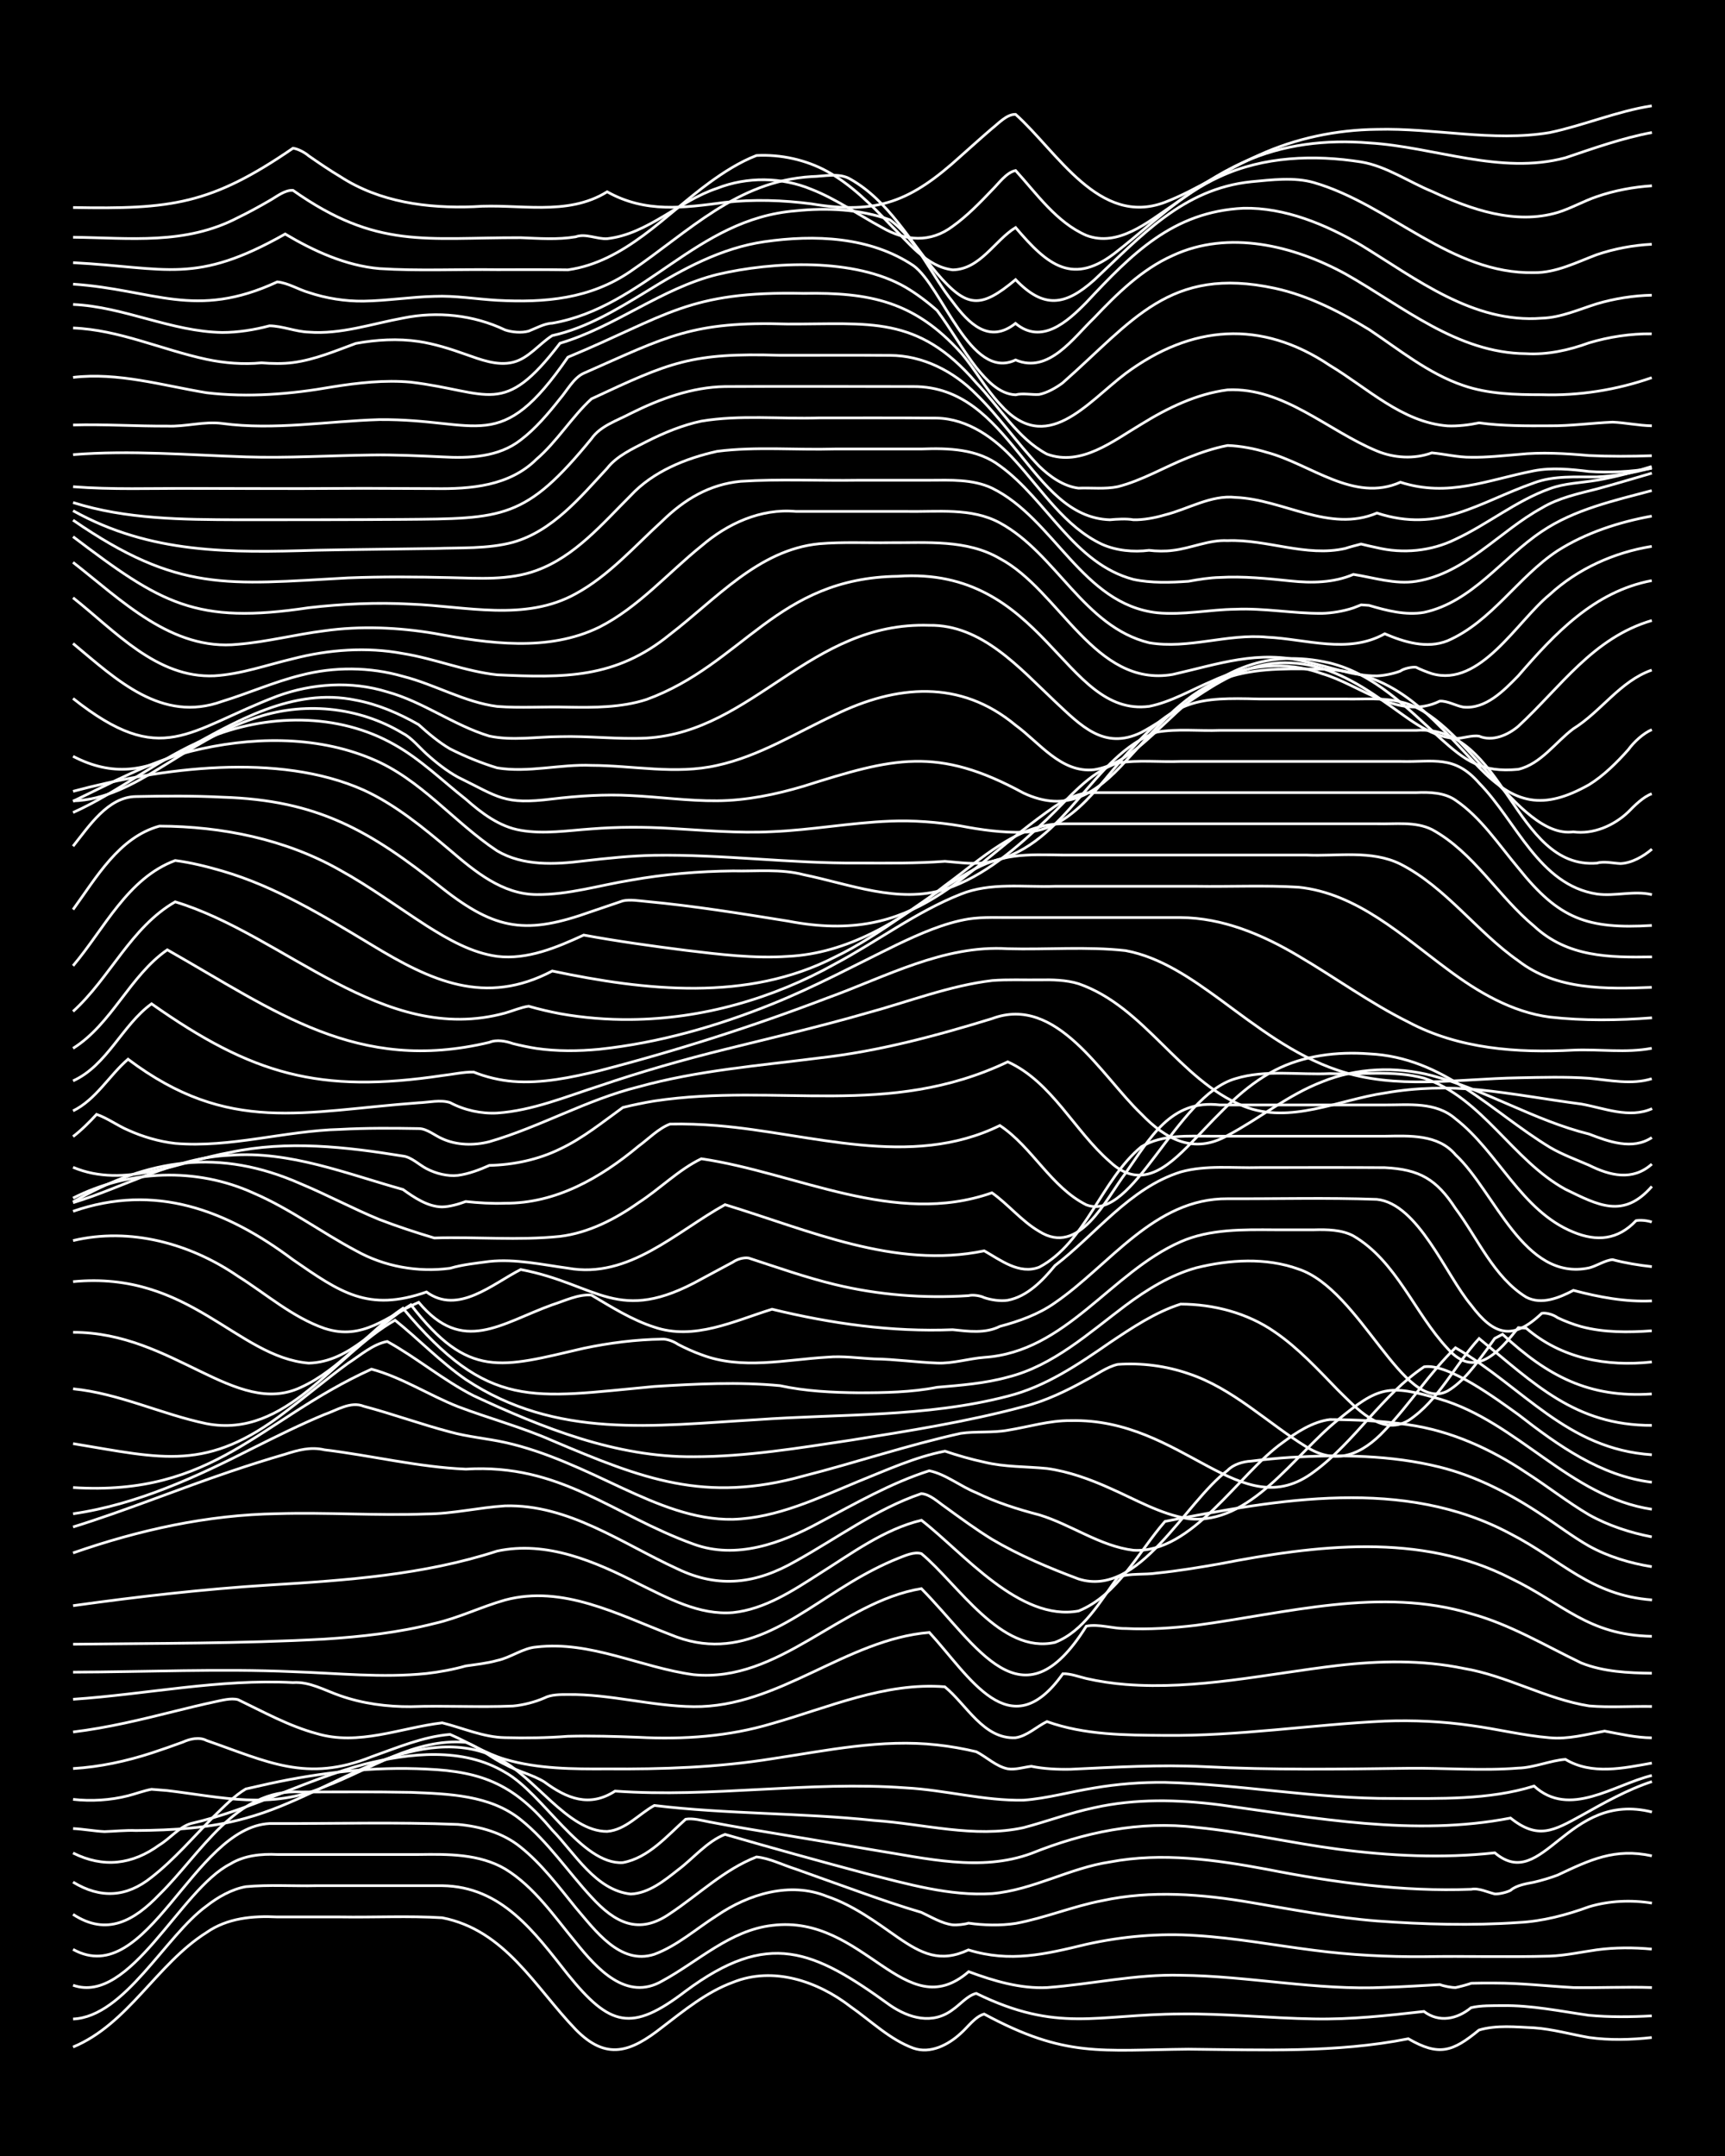 <?xml version="1.0" encoding="UTF-8"?><svg id="a" xmlns="http://www.w3.org/2000/svg" width="1920" height="2400" viewBox="0 0 192 240"><defs><style>.b{fill:none;stroke:#fff;stroke-miterlimit:10;stroke-width:.3px;}.c{stroke-width:0px;}</style></defs><rect class="c" width="192" height="240"/><path class="b" d="M8.13,227.87c6.16-2.56,9.32-9.26,14.86-12.75,2.3-1.61,5.15-1.87,7.87-1.73,2.3,0,4.7,0,6.99,0,3.76.06,7.61-.14,11.37.09,7.03,1.38,10.31,7.71,14.86,12.44,3.43,3.51,6.13,2.5,9.62-.25,2.44-1.87,4.95-3.93,7.87-5,4.49-1.82,9.45-.12,13.11,2.71,2.25,1.57,4.38,3.67,6.99,4.62,1.88.66,3.88-.37,5.25-1.64.76-.65,1.6-1.88,2.62-2.16,9.06,4.89,12.93,4,22.73,3.91,8.17.07,16.41.44,24.48-1.16,3.41,1.97,4.92,1.46,7.87-.97,1.93-.58,4.13-.34,6.12-.25,2.04.14,4.12.73,6.12,1.08,2.28.32,4.71.26,6.99,0"/><path class="b" d="M8.13,224.75c5.75-.24,10.28-9.26,14.86-12.58,1.24-.98,2.8-1.87,4.37-2.15,2.58-.24,5.28-.05,7.87-.11,4.65,0,9.34,0,13.99,0,6.64.09,10.26,5.17,13.99,9.89,4.68,5.77,7.06,6.47,13.11,1.84,9.2-6.83,14.18-4.63,22.73,1.57,2.13,1.46,4.75,2.2,6.99.5.79-.53,1.66-1.59,2.62-1.81,9.08,4.44,13.36,2.33,22.73,2.29,4.95-.06,9.92.47,14.86.55,4.08.08,8.19-.37,12.24-.83,1.7,1.28,3.69.86,5.25-.42,1.08-.26,2.4-.22,3.5-.23,3.22-.05,6.45.63,9.62,1.08,2.29.21,4.7.19,6.99.06"/><path class="b" d="M8.13,220.99c6.4,2.25,11.92-10.67,17.49-13.49,1.55-.96,3.47-1.15,5.25-1.06,1.7,0,3.54,0,5.25,0,3.47,0,7.02,0,10.49,0,3.24-.05,6.74-.08,9.62,1.61,3.24,1.98,5.49,5.32,7.87,8.19,2.33,2.89,5.63,6.6,9.62,4.27,3.99-2.16,7.54-5.65,12.24-6.18,10.25-1.27,14.73,11.31,21.86,5.15,2.77,1.03,5.76,1.92,8.74,1.77,4.95-.37,9.88-1.51,14.86-1.37,7.59.08,15.13,1.71,22.73,1.35,2-.06,4.12-.2,6.12-.31.41.17,1.3.34,1.75.33.44-.09,1.33-.33,1.75-.48.77-.02,1.85-.03,2.62-.02,2.89,0,5.86.34,8.74.5,2.89.05,5.86-.1,8.74,0"/><path class="b" d="M8.13,217c8.29,4.59,13.32-13.54,21.86-14.01,6.98.03,14.01-.18,20.98.1,2.47.22,5.04.94,6.99,2.54,2.34,1.87,4.25,4.42,6.12,6.73,2.16,2.52,4.95,6.42,8.74,5.19,2.56-.94,4.71-2.88,6.99-4.32,3.51-2.39,8.14-3.81,12.24-2.13,2.88.97,5.41,2.83,7.87,4.56,2.65,1.82,4.71,2.87,7.87,1.4,4.66,1.43,8.55.48,13.11-.62,3.99-.89,8.16-1.26,12.24-.98,4.38.27,8.76,1.09,13.11,1.64,4.04.53,8.17.74,12.24.71,4.65-.08,9.34.07,13.99-.06,1.72-.06,3.55-.46,5.25-.7,1.99-.27,4.12-.27,6.12-.08"/><path class="b" d="M8.13,213.1c3.78,2.48,6.84.69,9.62-2.22,4.54-4.45,8.47-11.84,15.74-11.4,4.06,0,8.18-.04,12.24.04,4.18.17,8.84.29,12.24,3.05,3.02,2.42,5.25,5.8,7.87,8.62,2.6,2.84,5.24,4.26,8.74,1.82,3.17-2.1,6.02-4.9,9.62-6.3,1.47.14,2.97.92,4.37,1.35,2.3.82,4.69,1.69,6.99,2.5,2.28.81,4.67,1.64,6.99,2.32,1.08.5,2.29,1.25,3.5,1.39.46.04,1.31-.05,1.75-.19,1.69.24,3.55.29,5.25.03,3.24-.6,6.38-1.91,9.62-2.53,5.46-1.19,11.15-.73,16.61.21,4.63.78,9.3,1.68,13.99,2.05,5.23.38,10.52.53,15.74.17,2.68-.13,5.36-.84,7.87-1.76,2.23-.67,4.7-.77,6.99-.4"/><path class="b" d="M8.13,209.51c3.06,1.86,5.95,1.7,8.74-.54,2.54-1.98,4.72-4.56,6.99-6.83,1.04-1,2.24-2.26,3.5-3,.78-.18,1.84-.42,2.62-.59,5.72-1.24,11.63-1.92,17.49-1.62,6.41.27,9.85,1.84,13.99,6.78,2.53,2.6,4.83,6.7,8.74,7.13,2-.08,3.75-1.49,5.25-2.68,1.7-1.26,3.25-3.19,5.25-3.96,5.21,1.51,10.49,2.97,15.74,4.37,4.55,1.14,9.25,2.52,13.99,2.22,4.53-.39,8.63-2.85,13.11-3.52,5.8-1.1,11.75-.25,17.49.82,7.47,1.47,15.1,2.51,22.73,2.22.83-.17,1.84.34,2.62.52.45.03,1.34-.18,1.75-.4.65-.58,1.81-.75,2.62-.91.79-.18,1.87-.5,2.62-.79,3.59-1.69,6.36-3.04,10.49-2.14"/><path class="b" d="M8.13,206.27c3.38,1.69,6.6,1.3,9.62-.9,1.15-.69,2.19-2,3.5-2.38,6.62-1.51,12.69-4.82,19.23-6.58,5.09-1.28,11.05-1.95,15.74.88,4.21,2.33,8.54,10.34,13.11,10.05,2.85-.52,4.93-2.99,6.99-4.83.81-.14,1.84.15,2.62.3,1.4.27,2.97.55,4.37.79,4.65.79,9.35,1.54,13.99,2.35,5.73.9,11.84,2.45,17.49.37,5.86-2.35,12.04-3.66,18.36-2.9,5.27.51,10.49,1.73,15.74,2.42,5.78.76,11.69,1.05,17.49.41,5.37,4.53,8.01-6.94,17.49-4.54"/><path class="b" d="M8.13,203.55c1.11.05,2.39.29,3.5.34,1.1-.03,2.39-.17,3.5-.12,4.09-.03,8.28-.26,12.24-1.38,5.21-1.42,9.87-4.32,14.86-6.29,4.11-1.61,9.02-2.5,13.11-.4,4.1,1.91,7.84,8.2,12.24,8.17,2.07-.17,3.54-1.95,5.25-2.89,8.12.98,16.35.81,24.48,1.67,5.49.37,11.14,1.99,16.61.8,2.61-.69,5.23-1.67,7.87-2.22,4.57-1.03,9.36-.91,13.99-.32,10.67,1.47,21.62,3.55,32.35,1.47,3.05,2.44,4.81,1.41,7.87-.27,2.51-1.41,5.12-2.89,7.87-3.79"/><path class="b" d="M8.13,200.3c2.01.23,4.16.1,6.12-.4.79-.2,1.82-.58,2.62-.72.44.03,1.31.1,1.75.14,6.14.74,11.49,2.15,17.49-.42,5.1-1.93,10.05-5.43,15.74-4.95,1.52.55,2.9,1.79,4.37,2.46,1.34.76,3.07,1.14,4.37,1.95,2.5,1.85,5.02,2.87,7.87,1.02,10.78.77,21.58-1.15,32.35-.36,4.37.23,8.73,1.46,13.11,1.37,2.63-.19,5.27-.95,7.87-1.36,2.57-.44,5.26-.65,7.87-.62,8.47.22,16.87,1.84,25.35,1.79,5.24,0,10.68.19,15.74-1.38,3.93,3.61,8.84-.13,13.11-1.18"/><path class="b" d="M8.13,196.87c2.95-.17,5.94-.82,8.74-1.73,1.11-.36,2.41-.82,3.5-1.22.77-.36,1.83-.59,2.62-.17,6.79,2.36,11.14,4.71,18.36,1.81,2.83-1,5.72-2.24,8.74-2.49,2.02.87,4,2.15,6.12,2.77,3.68,1.08,7.57,1.09,11.37,1.07,6.12.05,12.3-.16,18.36-1.13,6.06-.91,12.21-2.23,18.36-1.54,1.42.15,2.99.43,4.37.76,1.12.57,2.22,1.65,3.5,1.9.8.14,1.83-.19,2.62-.28,1.38.29,2.96.36,4.37.33,4.94-.23,9.92-.53,14.86-.29,7.56.39,15.16.28,22.73.18,4.06-.05,8.19.31,12.24-.02,1.69-.03,3.66-.87,5.25-.97,2.92,1.76,6.47.98,9.62.41"/><path class="b" d="M8.13,192.8c3.83-.46,7.63-1.39,11.37-2.32,1.4-.35,2.96-.73,4.37-1.03.79-.16,1.82-.46,2.62-.25,2.83,1.36,5.69,2.95,8.74,3.77,4.67,1.41,9.36-.64,13.99-1.19,2.29.57,4.59,1.61,6.99,1.65,2.3.06,4.7.03,6.99-.15,2.59-.07,5.28.01,7.87.11,4.99.27,10.06-.09,14.86-1.53,6.28-1.78,12.56-4.62,19.23-4.09,2.42,1.97,4.31,5.85,7.87,5.67,1.28-.18,2.38-1.26,3.5-1.8,4.17,1.5,8.73,1.51,13.11,1.54,8.19.09,16.32-1.2,24.48-1.59,3.19-.12,6.46.03,9.62.49,2.9.39,5.83,1.12,8.74,1.36,2.04.2,4.13-.38,6.12-.74,1.69.32,3.51.74,5.25.75"/><path class="b" d="M8.13,189.16c8.15-.55,16.28-2.29,24.48-1.86,1.86-.13,3.55.88,5.25,1.46,2.5.88,5.23,1.24,7.87,1.22,3.77-.13,7.6.09,11.37-.07,1.14-.1,2.45-.44,3.5-.9.73-.39,1.82-.38,2.62-.38,4.69-.06,9.31,1.3,13.99,1.35,9.48.1,16.93-7.49,26.23-8.26,4.44,4.82,8.94,12.95,14.86,4.6.82-.04,1.84.35,2.62.53,1.39.32,2.96.55,4.37.66,7.93.62,15.78-1.19,23.61-2.11,4.63-.54,9.41-.63,13.99.32,4.82.8,9.19,3.42,13.99,4.18,2.29.19,4.7.02,6.99.06"/><path class="b" d="M8.13,186.14c8.15-.02,16.33-.41,24.48-.05,4.93.16,9.93.71,14.86.2,1.42-.16,3-.45,4.37-.84,1.1-.16,2.42-.3,3.5-.61,1.47-.3,2.87-1.39,4.37-1.5,6.03-.71,11.63,2.29,17.49,3.08,9.56.94,16.33-8.09,25.35-9.58,6.19,6.25,11.17,15.72,18.36,4.18,1.39-.28,2.96.29,4.37.26,2.6.13,5.29-.05,7.87-.36,10.1-1.35,20.52-4.32,30.6-1.28,4.32,1.18,8.23,3.54,12.24,5.47,2.46.99,5.25,1.12,7.87,1.15"/><path class="b" d="M8.13,183.03c9.32-.11,18.67-.06,27.98-.57,4.1-.26,8.26-.72,12.24-1.74,2.68-.6,5.24-1.87,7.87-2.61,6.4-1.71,12.53,1.6,18.36,3.83,7.98,3.35,13.64-1.91,20.11-5.79,1.64-.99,3.47-1.96,5.25-2.67.75-.29,1.8-.79,2.62-.53,4.08,3.39,8.85,11.23,14.86,9.88,3.2-1.24,5.07-4.6,6.99-7.26,1.35-.47,2.97-.24,4.37-.46,2.31-.23,4.71-.63,6.99-1.03,10.66-2.07,22.3-3.54,32.35,1.6,5.93,2.85,8.6,6.34,15.74,6.47"/><path class="b" d="M8.13,178.74c7.25-1.01,14.55-1.85,21.86-2.3,8.54-.52,17.17-1.12,25.35-3.78,5.5-1.18,10.93,1.17,15.74,3.64,3.26,1.6,6.75,3.52,10.49,3.21,3.55-.37,6.68-2.44,9.62-4.32,3.58-2.25,7.2-4.96,11.37-5.96,4.71,3.66,10.92,11.3,17.49,10.1,4.38-1.79,6.64-6.55,9.62-9.97,12.61-2.47,26.59-4.99,38.47,1.39,5.68,2.92,8.91,6.85,15.74,7.35"/><path class="b" d="M8.13,172.87c7.31-2.55,14.97-4.25,22.73-4.37,5.52-.17,11.09.24,16.61.03,2.92-.01,5.84-.72,8.74-.9,7.09-.2,13.05,4.21,19.23,7.03,4.6,2.2,8.78,1.62,13.11-.87,4.61-2.55,8.95-5.81,13.99-7.52.96.05,1.87.94,2.62,1.45,1.68,1.22,3.48,2.54,5.25,3.63,3.01,1.78,6.35,3.19,9.62,4.41,6.77,2.18,11.83-8.5,16.61-12.08.63-.67,1.73-.99,2.62-1.03,1.4-.18,2.97-.33,4.37-.42,5.53-.32,11.21-.26,16.61,1.08,4.07,1.01,7.89,3,11.37,5.32,1.71,1.11,3.47,2.46,5.25,3.47,2.13,1.18,4.6,1.92,6.99,2.3"/><path class="b" d="M8.13,169.98c5.89-1.83,11.64-4.19,17.49-6.17,1.99-.67,4.1-1.35,6.12-1.93,1.46-.47,2.84-.85,4.37-.49,5.24.63,10.45,1.93,15.74,2.15,10.58-.64,16.23,5.05,25.35,8.35,4.76,1.74,9.77-.1,13.99-2.4,3.97-2.09,7.94-4.4,12.24-5.77,1.84.38,3.5,1.76,5.25,2.45,2.2,1.08,4.63,1.85,6.99,2.46,3.56,1.08,6.75,3.48,10.49,3.94,6.55.38,11.63-8.45,16.61-11.99,1.52-1.13,3.33-2.32,5.25-2.56,2.89.02,5.88.14,8.74.58,4.72.67,9.18,2.69,13.11,5.33,2.33,1.49,4.61,3.29,6.99,4.69,2.14,1.2,4.59,2,6.99,2.46"/><path class="b" d="M8.13,168.51c7.13-1.03,13.75-4.11,20.11-7.35,2.56-1.28,5.22-2.6,7.87-3.7,1.35-.46,2.92-1.51,4.37-.92,3.21.85,6.41,2.02,9.62,2.86,1.97.55,4.13.73,6.12,1.17,4.59,1.02,8.88,3.13,13.11,5.11,3.84,1.77,7.94,3.53,12.24,3.45,4.93-.15,9.51-2.38,13.99-4.23,3.12-1.25,6.31-2.72,9.62-3.36,1.38.47,2.95.92,4.37,1.22,2.26.56,4.69.48,6.99.71,2.4.33,4.79,1.2,6.99,2.19,2.83,1.24,5.65,2.91,8.74,3.4,6.9.75,11.77-7.1,16.61-10.97,4.56-3.75,5.66-4.03,11.37-2.35,8.68,2.54,14.48,10.9,23.61,12.27"/><path class="b" d="M8.13,165.59c15.75,1,20.69-7.5,33.22-13.18,3.36.9,6.4,2.9,9.62,4.17,3.45,1.31,7.1,2.28,10.49,3.78,10.04,4.26,16.99,7.01,27.98,3.94,5.84-1.49,11.6-3.44,17.49-4.74,1.69-.25,3.55-.04,5.25-.35,2.3-.37,4.64-1.1,6.99-1.07,12.55-.31,18.93,11.86,27.1,5.68,4.55-3.34,7.54-8.52,12.24-11.67,2.72-.42,8.23,3.71,10.49,5.32,4.41,3.43,9.17,6.84,14.86,7.53"/><path class="b" d="M8.13,160.7c10,1.65,14.89,3.19,23.61-3.52,2.33-1.74,4.64-3.71,6.99-5.42,1.34-.86,2.77-2.14,4.37-2.43,3.3,1.82,6.26,4.33,9.62,6.04,7.69,3.59,15.86,6.86,24.48,6.79,5.86,0,11.71-.97,17.49-1.84,6.44-1.03,12.93-2.05,19.23-3.74,2.43-.61,4.81-1.76,6.99-2.97,1.09-.55,2.29-1.46,3.5-1.73,2.63-.19,5.38.17,7.87,1.03,4.95,1.64,8.75,5.46,13.11,8.14,3.34,2.12,6.22.86,8.74-1.83,2.77-2.87,5-6.41,7.87-9.19,7.57,4.39,12.37,11.29,21.86,11.91"/><path class="b" d="M8.13,154.6c5.13.51,9.86,2.84,14.86,3.88,8.94,1.7,14.15-7.65,20.98-11.52,2.64,2.12,5.08,4.67,7.87,6.6,10.07,6.69,20.99,5.14,32.35,4.48,9.32-.67,18.87-.25,27.98-2.62,4.19-1.05,7.86-3.54,11.37-5.97,2.45-1.64,5.04-3.38,7.87-4.28,3.68.01,7.45.99,10.49,3.11,2.59,1.77,4.82,4.19,6.99,6.43,2.02,1.96,4.81,5.22,7.87,3.42,3.38-2.22,5.18-6.22,7.87-9.13,6.16,5.02,10.68,9.69,19.23,9.67"/><path class="b" d="M8.13,148.31c11.1-.03,18.11,9.53,25.35,6.13,4.41-2.01,7.42-6.15,11.37-8.81,9.58,11.44,14.31,9.97,27.98,8.71,4.63-.29,9.37-.53,13.99-.09,2.84.62,5.84.76,8.74.79,2.89,0,5.89-.05,8.74-.61,2.61-.22,5.33-.43,7.87-1.13,5.07-1.27,9.04-4.93,13.11-7.98,2.36-1.76,5.01-3.4,7.87-4.19,3.67-.91,7.76-1.17,11.37.14,6.95,2.3,11.69,16.17,16.61,13.57,1.79-1.05,3.15-2.99,4.37-4.63,0,0,.87-1.22.87-1.22l.87-.46c5.01,4.64,9.61,7.11,16.61,6.64"/><path class="b" d="M8.13,142.67c12.99-1.25,18.23,8.41,26.23,9.07,4.65-.12,7.67-4.31,11.37-6.5,6.42,8.32,10,7,19.23,4.85,2.85-.6,5.83-.98,8.74-1.02.53-.04,1.33.27,1.75.57.76.4,1.81.88,2.62,1.16,4.5,1.72,9.35.55,13.99.28,1.71-.16,3.54.11,5.25.19,2.31.03,4.69.38,6.99.46,1.74.08,3.53-.5,5.25-.63,9.14-.61,14.04-9.43,21.86-12.87,3.28-1.44,6.98-1.35,10.49-1.33,1.4,0,2.97,0,4.37,0,1.43-.04,3.07-.02,4.37.68,4.81,2.82,6.8,8.6,10.49,12.54,3.08,3.51,5.74.32,7.87-2.33l.87.06c3.94,3.38,8.93,4.31,13.99,3.76"/><path class="b" d="M8.13,138.1c6.36-1.51,13.05.32,18.36,3.97,3.14,1.97,6.07,4.57,9.62,5.8,4.33,1.42,6.93-1.36,10.49-2.9,4.89,5.85,9.14,2.35,14.86.28,1.37-.43,2.91-1.21,4.37-1.08,2.22,1.32,4.52,2.77,6.99,3.56,4.45,1.52,8.91-.69,13.11-1.99,6.57,1.6,13.33,2.55,20.11,2.28,1.72.18,3.63.45,5.25-.37,2.12-.56,4.31-1.34,6.12-2.62,6.14-4.21,11.05-11.65,19.23-11.59,5.52.02,11.1-.13,16.61.07,4.61.48,7.69,8.45,10.49,11.77,2.53,3.38,4.63,3.99,7.87.91.52-.09,1.34.18,1.75.49.75.37,1.81.77,2.62.99,2.53.68,5.27.66,7.87.47"/><path class="b" d="M8.13,134.84c9.15-3.16,17.07-.16,24.48,5.39,5.26,3.63,8.36,5.86,14.86,3.59,3.51,2.58,7.35-.91,10.49-2.5,8.63,1.64,10.77,6.27,20.11,1.06,1.1-.58,2.39-1.3,3.5-1.88.45-.32,1.2-.55,1.75-.46,3.16,1.03,6.38,2.17,9.62,2.95,4.83,1.17,9.9,1.56,14.86,1.24.48-.13,1.31,0,1.75.22.76.26,1.82.42,2.62.29,2.18-.41,3.9-2.21,5.25-3.86,4.58-3.51,8.31-8.63,13.99-10.42,2.82-.79,5.86-.41,8.74-.49,4.65,0,9.34-.02,13.99.01,3.87.19,5.75,1.29,7.87,4.55,2.47,3.3,4.25,7.64,7.87,9.87,1.7.89,3.69.06,5.25-.76,2.83.75,5.79,1.31,8.74,1.17"/><path class="b" d="M8.13,133.37c6.21-3.16,13.75-3.46,20.11-.55,3.99,1.71,7.54,4.37,11.37,6.4,3.17,1.78,6.91,2.44,10.49,1.96,1.36-.41,2.96-.57,4.37-.76,2.91-.31,5.87.36,8.74.75,6.79,1.22,12.01-4.04,17.49-7.07,9.32,2.83,18.9,7.2,28.85,5.14,1.83,1.04,3.9,2.67,6.12,1.82,5.17-2.73,6.91-9.73,11.37-13.41,2.36-1.4,5.23-1.17,7.87-1.17,3.47,0,7.02,0,10.49,0,2.89,0,5.86,0,8.74,0,2.74-.04,5.93-.24,7.87,2.07,4.4,4.1,7.58,14.11,14.86,12.59.81-.2,1.77-.85,2.62-.92,1.37.37,2.96.63,4.37.78"/><path class="b" d="M8.13,133.8c8.41-4.86,16.31-6.02,25.35-2.02,2.93,1.22,5.81,2.77,8.74,3.97,1.97.76,4.11,1.46,6.12,2.06,4.63-.15,9.36.3,13.99-.18,3.18-.39,6.16-1.92,8.74-3.75,2.35-1.51,4.47-3.68,6.99-4.89,10.66,1.57,21.52,7.6,32.35,3.79,1.8,1.27,3.32,3.17,5.25,4.29,4.47,2.84,7.41-3.55,9.62-6.48,2.74-3.89,5.02-8.24,10.49-7.59,2.59,0,5.28,0,7.87,0,3.47,0,7.02,0,10.49,0,2.7.01,5.66-.38,7.87,1.54,4.78,3.71,7.3,10.24,13.11,12.61,2.63,1.09,4.97.87,6.99-1.27.46-.1,1.31-.01,1.75.16"/><path class="b" d="M8.13,133.88c5.81-1.76,11.28-5.03,17.49-5.28,6.64-.5,12.95,2.06,19.23,3.81,1.26.9,2.76,1.93,4.37,1.94.81-.01,1.87-.32,2.62-.6,1.4.15,2.97.25,4.37.19,5.68.04,10.62-2.82,14.86-6.35,1.08-.79,2.23-1.98,3.5-2.46,1.7-.04,3.55.03,5.25.17,10.4.85,21.51,4.88,31.47-.01,3.6,2.39,5.69,6.86,9.62,8.83,5.23,2.01,9.96-12.14,16.61-14.05,3.36-1.03,7.03-.39,10.49-.56,3.47.14,7.11-.41,10.49.51,6.53,2.2,9.84,9.14,15.74,12.37,3.65,1.77,6.44,3.32,9.62-.32"/><path class="b" d="M8.13,129.94c5.76,2.42,11.76-.65,17.49-1.66,6.35-1.36,12.89-.62,19.23.41.93.1,1.82.99,2.62,1.4,1.02.54,2.34.88,3.5.75,1.15-.15,2.44-.63,3.5-1.11,2.69-.06,5.45-.64,7.87-1.83,2.51-1.18,4.76-3.01,6.99-4.62,1.08-.27,2.39-.54,3.5-.72,13.77-2.06,25.96,2,39.34-4.36,4.91,2.23,7.4,7.68,11.37,11.12,3.72,3.5,6.9.13,9.62-2.69,2.62-2.75,5.32-5.73,8.74-7.49,3.19-1.65,6.94-2.1,10.49-1.83,8.35.4,13.47,6.35,20.11,10.4,1.33.79,2.96,1.39,4.37,2,2.33,1.16,4.84,1.79,6.99-.13"/><path class="b" d="M8.13,126.52c.86-.64,1.9-1.68,2.62-2.47,1.17.39,2.36,1.27,3.5,1.75,1.63.74,3.47,1.28,5.25,1.48,6.15.52,12.22-1.41,18.36-1.56,2.89-.16,5.86-.14,8.74-.09.92,0,1.82.79,2.62,1.13,1.62.74,3.54.77,5.25.33,5.66-1.64,10.87-4.69,16.61-6.11,6.55-1.82,13.39-2.35,20.11-3.21,6.55-.73,12.95-2.45,19.23-4.38,7.22-2.71,12.17,6.38,16.61,10.61,2.73,2.84,5.84,4.53,9.62,2.39,3.53-1.87,6.73-4.51,10.49-5.96,3.85-1.57,8.23-1.74,12.24-.7,6.02,1.6,11.42,5.01,17.49,6.51,2.2.85,4.82,1.81,6.99.39"/><path class="b" d="M8.13,123.66c2.54-1.24,4.04-3.96,6.12-5.75,11.23,8.46,19.53,5.78,32.35,4.85,1.1-.04,2.42-.37,3.5-.02,1.57.84,3.47,1.26,5.25,1.16,3.92-.27,7.66-1.83,11.37-3.02,4.58-1.56,9.29-2.91,13.99-4.07,5.24-1.3,10.55-2.53,15.74-4.03,4.63-1.25,9.21-3.06,13.99-3.63,1.7-.13,3.54-.05,5.25-.07,1.41-.03,3.01,0,4.37.43,7.39,2.57,11.16,10.7,18.36,13.63,5.18,2.06,10.57-.72,15.74-1.47,3.44-.61,7.02-.69,10.49-.35,3.79.38,7.59,1.09,11.37,1.58,2.56.46,5.32,1.64,7.87.51"/><path class="b" d="M8.13,120.32c3.8-1.72,5.47-6.21,8.74-8.58,11.23,7.92,18.7,10.02,32.35,7.99,1.1-.12,2.39-.42,3.5-.39,1.35.55,2.92.92,4.37,1.04,3.23.26,6.5-.44,9.62-1.19,8.58-2.22,17.07-4.93,25.35-8.09,6.51-2.35,12.99-5.94,20.11-5.49,4.35.12,8.79-.27,13.11.21,3.92.73,7.32,3.12,10.49,5.42,4.09,3.01,8.24,6.26,13.11,7.89,6.47,2.22,13.43.96,20.11.85,2.59-.05,5.28-.13,7.87.05,2.29.21,4.74.75,6.99.05"/><path class="b" d="M8.13,116.7c4.31-2.7,6.31-8.07,10.49-10.97,12.07,6.85,21.14,13.82,35.85,10.3.8-.34,1.84-.14,2.62.14.78.2,1.83.42,2.62.54,2.28.33,4.7.31,6.99.09,6.6-.7,13.09-2.55,19.23-5.03,4.78-1.92,9.37-4.4,13.99-6.65,2.49-1.18,5.13-2.36,7.87-2.82,1.69-.26,3.54-.14,5.25-.16,6.11,0,12.25,0,18.36,0,4.68.02,9.15,1.91,13.11,4.27,4.09,2.4,7.99,5.25,12.24,7.36,5.62,3,12.11,3.46,18.36,3.13,2.88-.13,5.89.34,8.74-.21"/><path class="b" d="M8.13,112.59c4.1-3.71,6.44-9.37,11.37-12.2,12.2,3.69,23.1,16.11,36.72,12.38.79-.22,1.8-.65,2.62-.76,1.09.32,2.39.62,3.5.83,2.57.46,5.26.68,7.87.65,7.95-.07,15.81-2.32,22.73-6.19,4.69-2.49,9.03-5.8,13.99-7.76,3.31-1.34,7.01-.76,10.49-.88,5.23,0,10.51,0,15.74,0,3.77.06,7.61-.13,11.37.1,6.53.68,11.55,5.43,16.61,9.16,3.35,2.51,7.15,4.75,11.37,5.3,3.74.42,7.62.37,11.37.08"/><path class="b" d="M8.13,107.51c3.47-4.1,6.05-9.74,11.37-11.72,1.73.22,3.57.68,5.25,1.17,5.96,1.74,11.33,5.04,16.61,8.22,6.62,4.02,12.63,6.84,20.11,2.91,10.33,2.18,21.74,3.46,31.47-1.56,5.29-2.55,9.79-6.5,14.86-9.4,3.66-2.18,6.43-2.01,10.49-1.95,4.06,0,8.18,0,12.24,0,4.94,0,9.92,0,14.86,0,3.48.16,7.26-.59,10.49,1.01,5.08,2.6,8.49,7.53,13.11,10.76,4.22,3.28,9.78,3.16,14.86,2.96"/><path class="b" d="M8.13,101.25c2.58-3.54,5.11-8.05,9.62-9.29,6.94.03,14.03,1.45,20.11,4.91,3.32,1.83,6.44,4.13,9.62,6.18,2.39,1.51,5.02,3.03,7.87,3.41,3.35.4,6.64-1,9.62-2.37,3.75.69,7.59,1.22,11.37,1.7,3.75.45,7.59.93,11.37.67,6.61-.32,12.43-3.9,17.49-7.9,3.93-2.84,7.97-6.85,13.11-6.86,8.73,0,17.49,0,26.23,0,2.89,0,5.86,0,8.74,0,2.01.06,4.25-.29,6.12.65,4.63,2.53,7.37,7.45,11.37,10.76,3.71,3.44,8.35,3.49,13.11,3.41"/><path class="b" d="M8.13,94.2c1.77-2.21,3.86-5.48,6.99-5.53,3.18-.07,6.44-.09,9.62.07,10.63.33,16.41,3.7,24.48,10.13,6.04,4.76,9.44,5.16,16.61,2.6,1.1-.37,2.4-.82,3.5-1.19.79-.18,1.84,0,2.62.07,5.26.49,10.52,1.34,15.74,2.18,14.42,2.8,19.24-5.5,29.73-12.77,1.26-.83,2.83-1.59,4.37-1.53,2,0,4.12,0,6.12,0,9.9,0,19.83,0,29.73,0,1.46-.06,3.12-.02,4.37.85,2.83,1.92,4.82,4.97,6.99,7.55,4.53,5.68,7.66,6.82,14.86,6.39"/><path class="b" d="M8.13,88.09c9.78-2.62,22.82-4.39,32.35-.14,3.55,1.63,6.65,4.2,9.62,6.7,2.74,2.35,5.82,4.91,9.62,4.93,3.54.04,7.03-1.04,10.49-1.6,3.73-.67,7.58-.99,11.37-1.03,2.59.06,5.34-.25,7.87.42,5.13,1.05,10.51,3.25,15.74,1.62,4.42-1.44,8.05-4.68,11.37-7.82,2.39-2.26,4.63-5.19,7.87-6.24,2.27-.36,4.7-.08,6.99-.17,4.06,0,8.18,0,12.24,0,4.06,0,8.18,0,12.24,0,3.67.1,5.96-.77,8.74,2.42,4.13,4.2,6.65,11.35,13.11,12.34,2.01.28,4.13-.41,6.12.07"/><path class="b" d="M8.13,89.19c4.27-2.03,8.51-4.37,13.11-5.56,6.54-1.62,13.81-1.81,20.11.83,5.45,2.23,9.18,7.08,13.99,10.26,2.89,1.7,6.41,1.52,9.62,1.12,2.58-.3,5.27-.58,7.87-.63,7.58-.12,15.15.92,22.73.86,3.18.01,6.44.05,9.62-.19,1.7.13,3.56.44,5.25,0,8.33-1.88,11.16-11.86,18.36-14.39,2.27-.39,4.7-.1,6.99-.19,7.27,0,14.58,0,21.86,0,9.85-.69,10.85,15.53,20.11,14.78.76-.24,1.85.02,2.62.05,1.25-.05,2.57-.81,3.5-1.61"/><path class="b" d="M8.13,90.45c5.16-2.32,9.62-6.07,14.86-8.23,6.63-2.79,14.65-2.93,20.98.71,2.86,1.61,5.3,4.01,7.87,6.03,1.74,1.54,3.76,3.08,6.12,3.47,2.58.45,5.28.02,7.87-.16,2.88-.23,5.86-.23,8.74-.06,3.76.22,7.59.56,11.37.37,4.37-.18,8.74-1,13.11-1.17,2.6-.11,5.3.1,7.87.53,2.28.44,4.67.77,6.99.7,5.63-.11,8.7-5.92,12.24-9.49,4.79-5.26,7.14-5.54,13.99-5.34,3.18,0,6.44,0,9.62,0,2,.05,4.16-.18,6.12.32,7.04,1.49,13.02,15.28,19.23,14.47,2.23.3,4.51-.68,6.12-2.21.67-.69,1.69-1.71,2.62-2.03"/><path class="b" d="M8.13,89.15c3.5-.08,6.7-1.84,9.62-3.62,3.35-2.06,6.74-4.29,10.49-5.55,5.45-1.93,11.66-1.34,16.61,1.66.94.47,1.85,1.59,2.62,2.28,1.02.93,2.29,1.93,3.5,2.59,4.57,2.23,5.09,3.1,10.49,2.43,2.87-.34,5.85-.54,8.74-.38,3.18.15,6.43.61,9.62.58,3.25-.02,6.52-.7,9.62-1.62,9.95-3.15,14.86-4.49,24.48.76,4.83,2.26,8.12.04,11.37-3.55,3.13-3.33,6.15-7.22,10.49-9.01,3.29-1.33,6.99-1.3,10.49-1.24,8.99-.08,12.69,5.05,18.36,10.96,3.99,4.11,7.13,4.78,12.24,1.91,1.61-.99,3.12-2.49,4.37-3.9.58-.81,1.68-1.85,2.62-2.22"/><path class="b" d="M8.13,84.19c4.37,2.27,8.07,1.71,12.24-.61,5.84-3.27,12.27-7.09,19.23-5.64,2.44.45,4.85,1.49,6.99,2.72,1.03.94,2.29,2,3.5,2.7,1.64.83,3.49,1.59,5.25,2.12,3.46.57,7.01-.43,10.49-.28,4.64.01,9.39,1.05,13.99,0,4.68-1.02,8.82-3.64,13.11-5.63,6.85-3.35,13.95-3.97,20.11,1.16,2.67,1.95,5.08,5.35,8.74,4.95,7.67-1.17,11.77-15.16,26.23-11.88,4.93,1.22,8.62,5,12.24,8.33,2.9,2.6,4.65,3.89,8.74,3.51,2.52-.59,4.14-3.03,6.12-4.51,3.1-1.92,5.21-5.31,8.74-6.54"/><path class="b" d="M8.13,77.75c9.94,7.87,12.71,3.56,22.73-.26,3.89-1.42,8.26-1.71,12.24-.47,3.99,1.09,7.42,3.73,11.37,4.92,2.56.54,5.28.07,7.87.06,3.18-.09,6.44.32,9.62.16,11.94-.71,18.19-12.99,31.47-12.55,5.84-.1,10.07,4.77,13.99,8.47,2.85,2.66,5.46,5.48,9.62,3.45,5.36-2.87,10.05-8.1,16.61-7.73,3.88.12,7.42,2.15,10.49,4.36,2.41,1.61,4.85,3.86,7.87,4.05.79,0,1.83-.4,2.62-.26,1.49.63,3.21-.12,4.37-1.11,4.74-4.38,8.28-9.83,14.86-11.77"/><path class="b" d="M8.13,71.63c4.83,4.01,9.84,8.89,16.61,6.44,2.91-.89,5.78-2.17,8.74-2.9,3.7-.97,7.69-.94,11.37.12,3.54.89,6.85,2.88,10.49,3.35,2.59.2,5.28,0,7.87.08,2.91.05,5.95.05,8.74-.85,10.78-3.93,14.45-13.53,27.98-13.72,16.34-1.15,18.44,15.71,27.98,14.48,2.45-.49,4.72-1.85,6.99-2.81,3.8-1.78,8.25-2.31,12.24-.83,4.25,1.22,8.56,5.28,13.11,3.06.83-.06,1.82.53,2.62.66,2.5.26,4.52-1.84,6.12-3.48,4.07-4.71,8.45-9.39,14.86-10.6"/><path class="b" d="M8.13,66.54c4.64,3.66,9.31,8.99,15.74,8.69,2.97-.18,5.87-1.22,8.74-1.9,3.97-1.02,8.19-1.34,12.24-.58,3.52.56,6.94,1.99,10.49,2.37,7.43.34,13.19.44,19.23-4.5,5.11-3.91,9.83-9.42,16.61-10.09,2.58-.22,5.28-.08,7.87-.12,4.11.03,8.55-.39,12.24,1.77,6.67,3.54,10.56,14.39,19.23,12.9,5.14-1.16,9.49-2.77,14.86-1.41,2.59.53,5.2,1.6,7.87,1.57.79-.03,1.88-.25,2.62-.54.34-.27,1.31-.49,1.75-.42.38.21,1.33.58,1.75.71,5.4,1.56,9.46-5.81,13.11-8.8,3.11-2.87,7.2-4.71,11.37-5.37"/><path class="b" d="M8.13,62.6c5.37,4.18,10.98,9.89,18.36,9.12,3.21-.26,6.42-1.1,9.62-1.5,4.05-.57,8.22-.38,12.24.29,6.01,1.12,12.65,2.09,18.36-.7,4.34-2.2,7.62-6.02,11.37-9.04,2.9-2.49,6.6-4.19,10.49-3.84,4.06,0,8.18,0,12.24,0,3.5.08,7.29-.46,10.49,1.28,6.28,3.42,9.33,11.56,16.61,13.34,4.35.74,8.73-1.04,13.11-.62,4.36.2,9.02,1.91,13.11-.38,2.16.93,4.7,1.7,6.99.78,4.91-2.13,7.84-7.12,12.24-10.02,3.14-2,6.84-3.2,10.49-3.86"/><path class="b" d="M8.13,59.74c9.87,7.48,13.63,9.8,26.23,7.91,3.75-.43,7.59-.61,11.37-.4,6.09.23,12.71,1.98,18.36-1.16,3.69-2.01,6.55-5.29,9.62-8.09,2.48-2.42,5.24-4.08,8.74-4.42,4.34-.28,8.76-.05,13.11-.12,2.59,0,5.28,0,7.87,0,2.33-.01,4.84-.14,6.99.88,6.94,3.41,10.04,12.93,18.36,13.87,2.89.29,5.85-.36,8.74-.39,3.19-.14,6.43.48,9.62.46,1.11-.03,2.44-.25,3.5-.61,0,0,.87-.34.87-.34l.87.06c1.94.58,4.09,1.13,6.12.78,5.36-1.15,8.74-6.1,13.11-9.01,3.62-2.45,8.07-3.44,12.24-4.55"/><path class="b" d="M8.13,57.9c11.73,8.09,17.17,7.17,30.6,6.43,3.77-.15,7.6-.12,11.37-.03,3.19.07,6.56.33,9.62-.8,4.28-1.56,7.35-5.22,10.49-8.35,2.47-2.66,6.13-4.14,9.62-4.91,4.32-.55,8.77-.13,13.11-.26,3.18,0,6.44,0,9.62,0,3.01-.11,6.24-.02,8.74,1.88,5.25,3.79,8.22,10.89,14.86,12.64,1.96.42,4.13.35,6.12.21,1.08-.2,2.39-.41,3.5-.43,2.6-.15,5.29.12,7.87.39,2.32.25,4.82.21,6.99-.73,2.28.36,4.65,1.14,6.99.77,5.51-.88,9.28-5.6,13.99-8.17,1.83-1.11,4.07-1.59,6.12-2.11,2.01-.54,4.12-1.18,6.12-1.76"/><path class="b" d="M8.13,56.85c8.68,4.83,17.5,4.69,27.1,4.4,4.35-.09,8.76-.12,13.11-.19,2.89-.11,5.93.06,8.74-.69,4.41-1.24,7.49-5,10.49-8.23,1.08-1.39,2.85-2.19,4.37-2.97,1.91-.97,4.02-1.85,6.12-2.29,4.3-.72,8.77-.22,13.11-.36,4.35.01,8.76-.02,13.11.02,3.48.08,6.5,2.27,8.74,4.77,2.96,3.25,5.52,7.33,9.62,9.27,1.6.72,3.52.9,5.25.68.77.1,1.85.12,2.62.01,2.03-.22,4.05-1.2,6.12-1.09,4.38-.17,8.76,1.86,13.11.87.4-.14,1.33-.38,1.75-.49.41.11,1.33.31,1.75.4,2.9.7,6.06.4,8.74-.92,3.58-1.66,6.76-4.29,10.49-5.63,1.63-.62,3.54-.66,5.25-.95,2.03-.35,4.15-.91,6.12-1.53"/><path class="b" d="M8.13,55.94c5.91,1.87,12.22,1.9,18.36,1.92,6.11,0,12.25,0,18.36-.04,11.21-.09,13.63,0,20.98-8.98.99-1.44,2.89-2.03,4.37-2.82,3.25-1.62,6.82-2.93,10.49-2.99,6.98-.03,14,0,20.98,0,10.83-.03,12.91,14.54,21.86,14.83.77-.07,1.85-.14,2.62,0,1.11.03,2.43-.22,3.5-.54,2.59-.64,5.14-2.25,7.87-1.95,5.3.21,10.47,3.97,15.74,1.74,6.97,2.28,11.26-1.17,17.49-3.36,2.22-.83,4.67-.63,6.99-.66,2.03-.1,4.16-.48,6.12-1.01"/><path class="b" d="M8.13,54.18c4.34.34,8.76.17,13.11.19,5.52,0,11.09.04,16.61,0,3.47-.03,7.02.02,10.49.02,4.03.06,8.35-.27,11.37-3.27,2.27-1.94,3.93-4.71,6.12-6.72,8.78-4.1,11.12-5.15,20.98-4.85,4.06.01,8.18-.02,12.24.01,3.65,0,7.1,1.77,9.62,4.34,2.51,2.43,4.57,5.48,6.99,7.99,1.16,1.14,2.72,2.25,4.37,2.45,1.4-.06,2.99.13,4.37-.16,2.73-.69,5.26-2.22,7.87-3.25,1.36-.55,2.93-1.07,4.37-1.34,1.42.05,3.01.35,4.37.77,4.86,1.29,9.69,5.63,14.86,3.32,5.35,1.72,9.69-.26,14.86-1.27,2-.39,4.12-.17,6.12.07,2.3.17,4.72.03,6.99-.35"/><path class="b" d="M8.13,50.61c6.4-.51,12.84.04,19.23.25,4.65.15,9.34-.15,13.99-.21,2.6-.04,5.28.09,7.87.21,2.99.17,6.29.04,8.74-1.89,1.63-1.23,3.11-2.98,4.37-4.58.76-.88,1.53-2.33,2.62-2.83,9.38-4.13,12.07-5.82,22.73-5.49,9.08.04,14.43-1.07,20.98,6.54,2.54,2.63,4.57,6.18,7.87,7.94,3.82,1.41,7.38-1.48,10.49-3.32,2.92-1.81,6.17-3.39,9.62-3.83,6.24-.3,11.15,4.55,16.61,6.8,1.91.8,4.17.93,6.12.21,1.4.13,2.95.51,4.37.49,1.7.03,3.55-.17,5.25-.31,2.59-.28,5.28-.11,7.87.12,2.29.11,4.7.1,6.99.02"/><path class="b" d="M8.13,47.31c3.48-.1,7.02.14,10.49.12,2.01.09,4.12-.56,6.12-.29,5.82.78,11.67-.26,17.49-.43,11.19-.09,13.4,4.06,20.98-6.95,11.06-4.59,13.34-7.38,26.23-7.1,7.4-.13,12.36.9,17.49,6.58,1.52,1.75,2.78,4.05,4.37,5.75,5.16,5.85,9.63-.12,13.99-3.42,7.32-5.41,15.07-6.03,22.73-.89,4.17,2.5,8.04,6.34,13.11,6.73,1.1.05,2.42-.11,3.5-.34,2.57.36,5.27.34,7.87.33,2.3.02,4.7-.31,6.99-.41,1.4.06,2.96.39,4.37.41"/><path class="b" d="M8.13,42.01c5.02-.59,9.96.9,14.86,1.71,4.64.55,9.4.16,13.99-.65,2.86-.46,5.85-.79,8.74-.53,8.82,1.07,10.26,4,16.61-4.33,6.12-1.81,11.26-6.1,17.49-7.65,6.2-1.47,15.33-1.87,20.98,1.42,1.18.69,2.48,1.67,3.5,2.58,1.49,1.98,2.85,4.41,4.37,6.36,1.08,1.33,2.52,2.96,4.37,3.03.78-.21,1.83.02,2.62-.04.88-.17,1.92-.76,2.62-1.29,7.81-6.88,11.85-13.06,23.61-10.53,3.74.81,7.24,2.61,10.49,4.59,3.36,2.24,6.62,4.92,10.49,6.23,2.78.96,5.83,1.03,8.74,1.03,4.14.13,8.33-.53,12.24-1.9"/><path class="b" d="M8.13,36.51c5.13.2,9.9,2.43,14.86,3.49,1.97.42,4.11.59,6.12.39,1.1.09,2.4.12,3.5-.03,2.4-.31,4.74-1.3,6.99-2.13,2.27-.42,4.7-.56,6.99-.22,1.75.26,3.58.84,5.25,1.44,1.63.57,3.49,1.31,5.25.88,1.74-.42,2.93-2.06,4.37-2.97,3.79-.83,7.21-2.91,10.49-4.91,4.02-2.51,8.36-4.85,13.11-5.54,5.59-.81,11.78-.58,16.61,2.66,3.23,2.34,6.34,12.89,11.37,10.5,3.69,1.57,6.41-2.45,8.74-4.68,2.54-2.68,5.32-5.42,8.74-6.94,6.21-2.9,13.47-1.11,19.23,2.04,6.37,3.59,12.42,8.82,20.11,8.88,2.37.14,4.78-.39,6.99-1.2,2.23-.67,4.66-1.04,6.99-1.01"/><path class="b" d="M8.13,33.89c5.66.25,10.94,3.03,16.61,3.12,1.73,0,3.58-.29,5.25-.74,1.43.01,2.93.66,4.37.7,3.55.28,7.04-.93,10.49-1.56,3.8-.78,7.86-.36,11.37,1.32.77.26,1.84.35,2.62.13.78-.3,1.77-.86,2.62-.88,10.3-1.79,15.97-11.62,27.1-12.51,3.49-.36,7.17-.19,10.49,1,3,2.21,4.67,6.24,6.99,9.13,1.77,2.4,4.05,4.73,6.99,2.4,2.9,2.42,5.78-.19,7.87-2.32,5.05-5.39,9.62-10.12,17.49-10.5,4.63-.1,9.17,1.81,13.11,4.11,6.16,3.77,12.47,8.73,20.11,8.13,2.11-.06,4.14-.98,6.12-1.6,1.95-.58,4.09-.92,6.12-.96"/><path class="b" d="M8.13,31.63c8.98.6,13.57,4,22.73-.25,1.17.1,2.38.86,3.5,1.18,1.93.65,4.08.99,6.12.96,2.6-.04,5.27-.47,7.87-.53,2.31-.1,4.7.31,6.99.44,5.31.28,10.35-.14,14.86-3.24,6.47-4.4,11.79-10.02,20.11-10.53,1.4-.02,3.12-.47,4.37.3,4.19,2.38,6.6,6.89,9.62,10.48,3.34,3.88,4.84,3.94,8.74.69,3.12,3.26,5.52,2.92,8.74.05,5.24-4.9,9.87-10.16,17.49-10.95,2.27-.21,4.78-.54,6.99.1,8.49,2.48,15.22,10.21,24.48,10.02,2.46.03,4.75-1.16,6.99-2,1.94-.66,4.08-1.06,6.12-1.16"/><path class="b" d="M8.13,29.24c10.52.55,13.56,2.49,23.61-3.19,3.2,1.9,6.74,3.52,10.49,3.85,4.34.28,8.76.06,13.11.12,2.59,0,5.28-.02,7.87.02,6.34-.9,10.81-6.1,15.74-9.7,1.59-1.16,3.4-2.32,5.25-3.03,2.69-.14,5.5.47,7.87,1.77,2.66,1.46,4.92,3.73,6.99,5.9,2.01,1.94,4.03,4.71,6.99,5.06,3.06-.06,4.66-3.28,6.99-4.71,3.56,4.19,6.4,6.62,11.37,2.59,3.67-2.87,7.07-6.32,11.37-8.26,4.88-2.26,10.49-2.46,15.74-1.63,2.79.47,5.28,2.22,7.87,3.28,4.3,2,9.25,3.75,13.99,2.34,1.45-.44,2.93-1.29,4.37-1.77,1.93-.67,4.08-1.07,6.12-1.2"/><path class="b" d="M8.13,26.41c6.33.07,12.49.88,18.36-2.19,1.12-.54,2.42-1.25,3.5-1.88.76-.42,1.7-1.21,2.62-1.15,9.35,6.59,14.75,5.24,25.35,5.27,2,.08,4.13.24,6.12-.1,1.1-.41,2.37.28,3.5.21,4.54-.51,7.98-4.2,12.24-5.61,3.34-1.31,7.18-1.26,10.49.11,2.76,1.08,5.27,2.86,7.87,4.26,2.6,1.51,5.38,1.73,7.87-.15,1.56-1.11,3.06-2.65,4.37-4.03.72-.7,1.58-1.95,2.62-2.17,2.35,2.59,4.56,5.78,7.87,7.22,3.54,1.35,6.84-1.48,9.62-3.34,2.47-1.76,5.08-3.56,7.87-4.8,4.34-1.99,9.26-2.55,13.99-2.15,7.27.43,14.59,3.6,21.86,1.65,3.14-1.06,6.35-2.2,9.62-2.81"/><path class="b" d="M8.13,23.1c10.89.2,15.31-.3,24.48-6.6.53.05,1.36.5,1.75.85,1.08.75,2.37,1.63,3.5,2.3,4.39,2.86,9.72,3.56,14.86,3.36,4.96-.38,10.37,1.13,14.86-1.66,4.27,2.39,8.5,1.78,13.11,1.18,3.17-.36,6.45-.25,9.62.16,7.4,1.25,11.15-.33,16.61-5.3,1.09-.97,2.39-2.14,3.5-3.09.72-.56,1.63-1.59,2.62-1.57,4.64,4.15,9.29,12.55,16.61,9.79,3.64-1.4,6.92-3.72,10.49-5.26,4.09-1.87,8.62-2.81,13.11-2.86,6.4-.17,12.86,1.42,19.23.36,3.81-.8,7.5-2.38,11.37-2.98"/></svg>